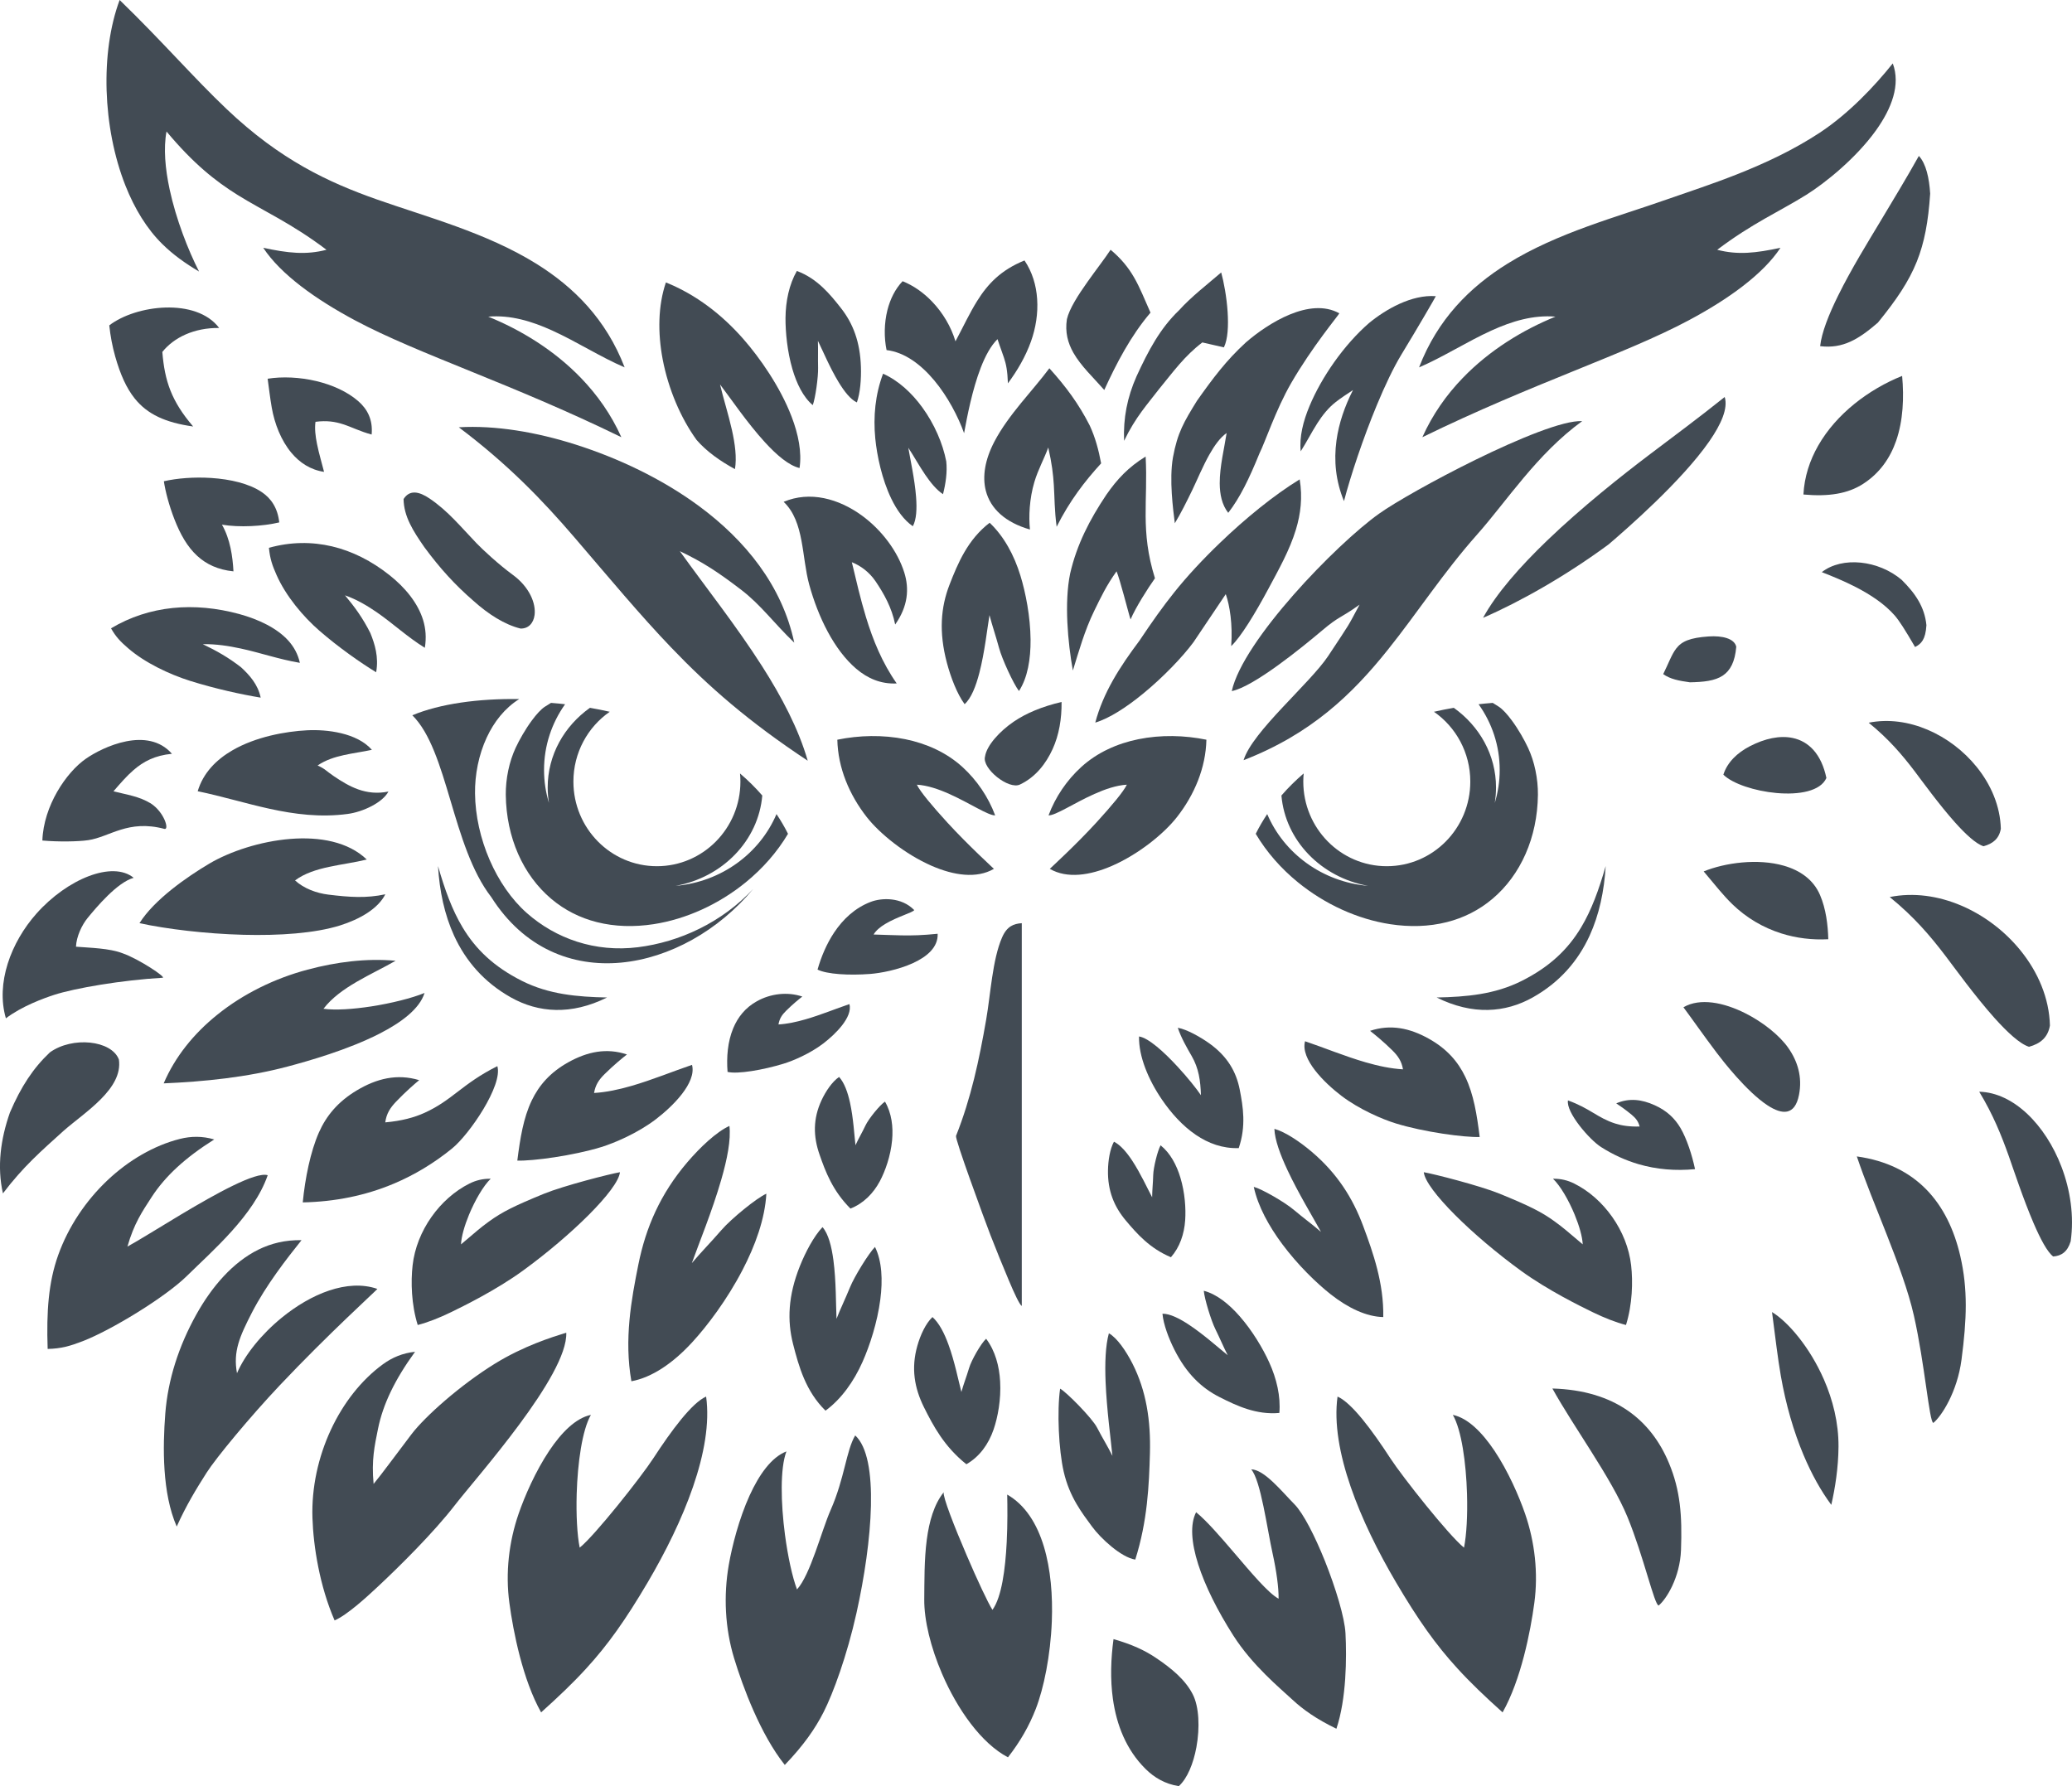<svg width="58" height="50" viewBox="0 0 58 50" fill="none" xmlns="http://www.w3.org/2000/svg">
<path fill-rule="evenodd" clip-rule="evenodd" d="M22.61 21.295C20.963 20.207 19.838 19.224 18.783 18.121C17.918 17.218 17.1 16.233 16.081 15.045C15.184 14 14.219 12.997 12.843 11.961C13.868 11.901 15.012 12.094 16.12 12.447C17.289 12.82 18.515 13.391 19.568 14.168C20.863 15.124 21.894 16.394 22.233 17.99C21.672 17.455 21.305 16.937 20.747 16.51C20.117 16.029 19.689 15.742 19.03 15.429C19.746 16.428 20.611 17.518 21.334 18.651C21.884 19.514 22.353 20.402 22.61 21.295V21.295Z" fill="#424B54"/>
<path fill-rule="evenodd" clip-rule="evenodd" d="M17.485 10.284C16.965 8.935 16.064 8.037 15.012 7.382C13.611 6.512 11.941 6.074 10.544 5.581C9.201 5.107 7.85 4.483 6.347 3.056C5.42 2.177 4.545 1.159 3.349 0C2.804 1.464 2.868 3.567 3.511 5.195C3.766 5.839 4.111 6.408 4.546 6.834C4.842 7.126 5.183 7.371 5.572 7.601C5.271 7.011 4.93 6.147 4.748 5.3C4.624 4.721 4.573 4.15 4.661 3.681C5.416 4.585 6.033 5.071 6.646 5.454C7.399 5.924 8.146 6.242 9.139 6.992C8.562 7.143 8.053 7.084 7.368 6.936C7.859 7.681 8.836 8.379 9.939 8.968C11.712 9.915 14.315 10.735 17.393 12.239C17.109 11.603 16.717 11.052 16.263 10.581C15.508 9.798 14.577 9.234 13.667 8.864C14.291 8.812 14.882 8.991 15.455 9.251C16.149 9.566 16.817 9.999 17.485 10.284V10.284Z" fill="#424B54"/>
<path fill-rule="evenodd" clip-rule="evenodd" d="M5.407 11.939C4.627 11.83 4.125 11.595 3.772 11.156C3.537 10.863 3.367 10.479 3.225 9.979C3.144 9.694 3.09 9.401 3.059 9.108C3.434 8.82 4.038 8.627 4.629 8.609C5.229 8.591 5.815 8.754 6.135 9.181C5.431 9.172 4.864 9.45 4.544 9.852C4.61 10.666 4.798 11.228 5.407 11.939Z" fill="#424B54"/>
<path fill-rule="evenodd" clip-rule="evenodd" d="M6.535 15.994C6.104 15.95 5.778 15.797 5.522 15.562C5.242 15.306 5.044 14.952 4.881 14.532C4.733 14.151 4.629 13.756 4.587 13.472C4.953 13.387 5.436 13.349 5.914 13.38C6.447 13.415 6.974 13.536 7.328 13.776C7.587 13.951 7.772 14.215 7.817 14.624C7.363 14.732 6.704 14.77 6.213 14.687C6.446 15.094 6.513 15.583 6.535 15.994V15.994Z" fill="#424B54"/>
<path fill-rule="evenodd" clip-rule="evenodd" d="M9.071 13.209C8.691 13.153 8.39 12.953 8.16 12.679C7.864 12.327 7.685 11.855 7.607 11.411C7.559 11.139 7.529 10.863 7.492 10.602C7.904 10.536 8.394 10.558 8.859 10.669C9.3 10.775 9.718 10.961 10.024 11.226C10.28 11.447 10.442 11.744 10.403 12.164C10.082 12.079 9.851 11.955 9.597 11.874C9.382 11.805 9.149 11.766 8.831 11.808C8.805 11.992 8.829 12.206 8.873 12.424C8.928 12.701 9.015 12.982 9.071 13.209V13.209Z" fill="#424B54"/>
<path fill-rule="evenodd" clip-rule="evenodd" d="M14.534 19.569C13.4 19.552 12.32 19.698 11.542 20.023C12.546 21.015 12.646 23.688 13.752 25.113C15.576 27.985 19.157 27.209 21.084 24.884C20.205 25.826 19.016 26.372 17.857 26.516C16.659 26.665 15.559 26.277 14.745 25.557C13.89 24.801 13.31 23.464 13.297 22.209C13.291 21.689 13.398 21.132 13.626 20.642C13.83 20.205 14.13 19.822 14.534 19.569V19.569Z" fill="#424B54"/>
<path fill-rule="evenodd" clip-rule="evenodd" d="M14.569 17.595C14.12 17.483 13.672 17.195 13.253 16.82C12.738 16.373 12.318 15.914 11.88 15.319C11.56 14.86 11.304 14.454 11.297 13.97C11.466 13.702 11.732 13.757 12.023 13.954C12.541 14.302 12.909 14.76 13.335 15.203C13.514 15.389 13.955 15.799 14.355 16.092C14.827 16.438 15.005 16.897 14.964 17.216C14.934 17.444 14.793 17.601 14.569 17.595V17.595Z" fill="#424B54"/>
<path fill-rule="evenodd" clip-rule="evenodd" d="M28.602 25.843C28.374 25.857 28.185 25.93 28.049 26.245C27.779 26.868 27.729 27.833 27.605 28.544C27.41 29.666 27.182 30.743 26.761 31.798C26.749 31.851 26.932 32.392 27.144 32.987C27.384 33.664 27.66 34.408 27.726 34.577C27.893 35.007 28.067 35.432 28.236 35.834C28.395 36.213 28.545 36.533 28.602 36.556V25.843Z" fill="#424B54"/>
<path fill-rule="evenodd" clip-rule="evenodd" d="M12.261 24.244C12.303 24.942 12.442 25.606 12.713 26.197C13.036 26.898 13.545 27.495 14.301 27.921C15.072 28.354 15.99 28.422 16.993 27.923C16.155 27.906 15.366 27.837 14.612 27.459C13.821 27.061 13.315 26.571 12.949 25.961C12.655 25.471 12.451 24.904 12.261 24.244V24.244Z" fill="#424B54"/>
<path fill-rule="evenodd" clip-rule="evenodd" d="M21.338 22.269C21.147 22.048 20.938 21.843 20.715 21.652C20.722 21.727 20.726 21.802 20.726 21.879C20.726 23.188 19.679 24.248 18.388 24.248C17.098 24.248 16.051 23.188 16.051 21.879C16.051 21.068 16.454 20.351 17.068 19.925C16.885 19.883 16.7 19.846 16.514 19.814C15.794 20.326 15.331 21.134 15.331 22.043C15.331 22.191 15.343 22.335 15.367 22.477C15.277 22.184 15.229 21.874 15.229 21.553C15.229 20.87 15.447 20.237 15.818 19.714C15.763 19.707 15.709 19.702 15.653 19.696C15.577 19.689 15.5 19.682 15.424 19.676L15.259 19.779C15.146 19.85 15.016 19.995 14.889 20.167C14.702 20.419 14.537 20.714 14.434 20.934C14.342 21.132 14.274 21.345 14.228 21.562C14.179 21.795 14.156 22.027 14.158 22.248C14.165 22.85 14.287 23.41 14.503 23.903C14.721 24.4 15.037 24.828 15.428 25.159C15.809 25.482 16.244 25.696 16.706 25.813C17.211 25.941 17.751 25.954 18.294 25.871C19.209 25.73 20.12 25.314 20.874 24.7C21.344 24.317 21.751 23.858 22.058 23.341C21.962 23.149 21.854 22.965 21.736 22.789C21.268 23.889 20.193 24.688 18.913 24.798C20.223 24.562 21.23 23.534 21.338 22.269Z" fill="#424B54"/>
<path fill-rule="evenodd" clip-rule="evenodd" d="M10.529 18.819C10.079 18.543 9.481 18.125 8.939 17.654C8.49 17.264 8.001 16.687 7.739 16.091C7.624 15.832 7.557 15.642 7.528 15.335C8.134 15.166 8.729 15.162 9.295 15.295C9.865 15.43 10.406 15.706 10.899 16.097C11.338 16.444 11.695 16.876 11.843 17.354C11.916 17.592 11.939 17.85 11.892 18.134C11.407 17.834 11.01 17.462 10.568 17.154C10.292 16.963 9.998 16.785 9.657 16.665C9.935 16.998 10.157 17.304 10.367 17.721C10.492 18.029 10.606 18.394 10.529 18.819Z" fill="#424B54"/>
<path fill-rule="evenodd" clip-rule="evenodd" d="M25.101 19.132C24.66 19.154 24.285 18.991 23.968 18.721C23.346 18.19 22.901 17.272 22.651 16.362C22.546 15.977 22.512 15.541 22.434 15.133C22.355 14.716 22.23 14.327 21.936 14.048C22.673 13.736 23.477 13.959 24.127 14.432C24.683 14.839 25.125 15.429 25.313 16.027C25.455 16.481 25.419 16.97 25.058 17.482C24.963 17.006 24.741 16.616 24.508 16.271C24.336 16.018 24.093 15.836 23.845 15.738C23.968 16.253 24.086 16.768 24.239 17.27C24.438 17.924 24.696 18.555 25.101 19.132V19.132Z" fill="#424B54"/>
<path fill-rule="evenodd" clip-rule="evenodd" d="M20.573 13.132C20.177 12.917 19.782 12.644 19.498 12.314C19.055 11.701 18.709 10.892 18.55 10.06C18.41 9.32 18.418 8.561 18.64 7.906C19.487 8.248 20.206 8.806 20.802 9.483C21.268 10.013 21.841 10.832 22.159 11.664C22.348 12.158 22.448 12.657 22.381 13.102C22.081 13.03 21.741 12.74 21.411 12.379C20.915 11.838 20.44 11.134 20.155 10.762C20.244 11.141 20.389 11.592 20.488 12.034C20.575 12.425 20.627 12.81 20.573 13.132V13.132Z" fill="#424B54"/>
<path fill-rule="evenodd" clip-rule="evenodd" d="M22.751 11.341C22.483 11.116 22.3 10.739 22.18 10.328C22.038 9.838 21.986 9.298 21.988 8.905C21.992 8.431 22.09 7.962 22.306 7.585C22.875 7.796 23.236 8.235 23.549 8.636C23.876 9.057 24.077 9.566 24.099 10.272C24.11 10.606 24.081 10.998 23.986 11.265C23.809 11.183 23.635 10.961 23.474 10.696C23.233 10.3 23.026 9.806 22.895 9.54C22.904 9.785 22.893 10.013 22.9 10.299C22.907 10.552 22.824 11.148 22.751 11.341V11.341Z" fill="#424B54"/>
<path fill-rule="evenodd" clip-rule="evenodd" d="M26.397 13.834C26.473 13.535 26.52 13.211 26.488 12.916C26.391 12.412 26.153 11.866 25.817 11.404C25.519 10.994 25.143 10.65 24.719 10.461C24.499 11.045 24.442 11.663 24.501 12.275C24.548 12.753 24.687 13.417 24.949 13.959C25.104 14.281 25.304 14.56 25.552 14.731C25.654 14.547 25.669 14.242 25.643 13.91C25.605 13.412 25.478 12.85 25.426 12.535C25.571 12.754 25.725 13.034 25.897 13.287C26.049 13.51 26.214 13.713 26.397 13.834V13.834Z" fill="#424B54"/>
<path fill-rule="evenodd" clip-rule="evenodd" d="M28.523 19.344C28.766 18.973 28.852 18.449 28.848 17.906C28.842 17.261 28.71 16.588 28.564 16.114C28.389 15.54 28.101 15.01 27.702 14.634C27.091 15.102 26.813 15.766 26.579 16.368C26.335 16.999 26.277 17.691 26.505 18.552C26.613 18.959 26.79 19.424 27.002 19.712C27.186 19.547 27.317 19.213 27.415 18.834C27.563 18.264 27.636 17.589 27.698 17.219C27.776 17.519 27.871 17.791 27.966 18.139C28.049 18.448 28.366 19.138 28.523 19.344V19.344Z" fill="#424B54"/>
<path fill-rule="evenodd" clip-rule="evenodd" d="M27.857 22.825C27.664 22.308 27.345 21.839 26.94 21.47C26.491 21.062 25.933 20.814 25.342 20.693C24.713 20.565 24.048 20.582 23.439 20.707C23.456 21.494 23.773 22.246 24.261 22.871C24.626 23.337 25.336 23.913 26.081 24.238C26.697 24.506 27.337 24.603 27.822 24.322C27.822 24.319 27.105 23.666 26.516 23.023C26.093 22.56 25.758 22.16 25.665 21.966C25.957 21.983 26.273 22.091 26.572 22.225C27.145 22.481 27.663 22.832 27.857 22.825Z" fill="#424B54"/>
<path fill-rule="evenodd" clip-rule="evenodd" d="M26.987 12.126C26.821 11.663 26.531 11.103 26.151 10.648C25.78 10.205 25.326 9.861 24.817 9.8C24.745 9.453 24.748 9.052 24.84 8.683C24.918 8.376 25.057 8.09 25.266 7.872C25.573 7.995 25.853 8.194 26.089 8.44C26.393 8.756 26.625 9.15 26.746 9.555C26.966 9.142 27.142 8.761 27.354 8.423C27.651 7.947 28.019 7.558 28.678 7.291C28.896 7.614 29.007 7.987 29.032 8.37C29.06 8.772 28.993 9.185 28.859 9.559C28.708 9.981 28.477 10.377 28.214 10.73C28.201 10.376 28.165 10.199 28.103 10.013C28.058 9.872 27.998 9.726 27.923 9.494C27.737 9.675 27.582 9.963 27.455 10.29C27.217 10.904 27.072 11.659 26.987 12.126V12.126Z" fill="#424B54"/>
<path fill-rule="evenodd" clip-rule="evenodd" d="M5.534 22.149C5.687 21.636 6.054 21.266 6.504 21.005C7.158 20.625 7.99 20.474 8.599 20.443C9.145 20.415 9.99 20.511 10.41 20.99C9.917 21.098 9.323 21.128 8.89 21.429C9.104 21.523 9.122 21.577 9.348 21.73C9.768 22.012 10.238 22.288 10.873 22.158C10.713 22.465 10.16 22.729 9.731 22.785C8.97 22.887 8.251 22.794 7.549 22.641C6.87 22.492 6.207 22.288 5.534 22.149V22.149Z" fill="#424B54"/>
<path fill-rule="evenodd" clip-rule="evenodd" d="M3.904 25.843C4.317 25.184 5.235 24.545 5.862 24.174C6.434 23.836 7.287 23.551 8.128 23.484C8.944 23.419 9.747 23.561 10.267 24.061C9.593 24.227 8.788 24.25 8.259 24.646C8.515 24.88 8.868 25.003 9.189 25.043C9.782 25.116 10.254 25.149 10.786 25.034C10.584 25.437 10.074 25.732 9.513 25.908C8.809 26.127 7.818 26.194 6.816 26.168C5.748 26.14 4.667 26.007 3.904 25.843V25.843Z" fill="#424B54"/>
<path fill-rule="evenodd" clip-rule="evenodd" d="M4.582 30.327C4.901 29.579 5.429 28.931 6.079 28.408C6.807 27.82 7.69 27.388 8.607 27.144C9.418 26.927 10.264 26.82 11.074 26.895C10.41 27.278 9.52 27.627 9.055 28.239C9.392 28.285 9.889 28.25 10.391 28.173C10.958 28.085 11.531 27.941 11.884 27.796C11.748 28.238 11.237 28.623 10.614 28.94C9.733 29.389 8.628 29.703 8.047 29.857C6.912 30.158 5.718 30.278 4.582 30.327V30.327Z" fill="#424B54"/>
<path fill-rule="evenodd" clip-rule="evenodd" d="M7.297 19.529C6.757 19.44 6.02 19.279 5.319 19.059C4.739 18.876 4.054 18.552 3.584 18.144C3.379 17.967 3.245 17.832 3.108 17.589C3.644 17.268 4.227 17.083 4.831 17.02C5.44 16.957 6.07 17.019 6.694 17.188C7.248 17.34 7.754 17.585 8.069 17.931C8.225 18.104 8.339 18.308 8.394 18.555C7.81 18.457 7.287 18.272 6.743 18.155C6.404 18.082 6.052 18.026 5.675 18.032C6.066 18.22 6.392 18.403 6.748 18.68C6.98 18.894 7.221 19.158 7.297 19.529V19.529Z" fill="#424B54"/>
<path fill-rule="evenodd" clip-rule="evenodd" d="M4.813 21.101C4.134 20.322 2.883 20.904 2.4 21.242C1.854 21.623 1.219 22.558 1.186 23.529C1.627 23.568 2.184 23.561 2.468 23.519C3.074 23.43 3.582 22.932 4.604 23.204C4.744 23.234 4.6 22.736 4.219 22.489C3.882 22.288 3.566 22.251 3.176 22.151C3.371 21.926 3.545 21.724 3.737 21.558C4.018 21.314 4.337 21.147 4.813 21.101V21.101Z" fill="#424B54"/>
<path fill-rule="evenodd" clip-rule="evenodd" d="M3.742 24.573C3.15 24.088 1.886 24.601 1.021 25.574C0.303 26.382 -0.122 27.526 0.165 28.506C0.614 28.164 1.238 27.94 1.511 27.851C2.093 27.661 3.419 27.436 4.547 27.371C4.689 27.376 3.869 26.834 3.43 26.685C3.065 26.543 2.529 26.534 2.127 26.501C2.139 26.216 2.293 25.891 2.454 25.695C2.691 25.407 3.28 24.699 3.742 24.573V24.573Z" fill="#424B54"/>
<path fill-rule="evenodd" clip-rule="evenodd" d="M0.082 33.407C-0.087 32.66 0.017 31.882 0.278 31.143C0.591 30.413 0.932 29.898 1.396 29.46C2.025 29.006 3.122 29.118 3.328 29.659C3.449 30.48 2.377 31.132 1.788 31.648C1.144 32.229 0.651 32.657 0.082 33.407Z" fill="#424B54"/>
<path fill-rule="evenodd" clip-rule="evenodd" d="M7.494 32.898C7.104 34.024 5.955 35.007 5.225 35.724C4.622 36.316 3.115 37.235 2.315 37.544C1.967 37.678 1.717 37.753 1.334 37.761C1.298 36.712 1.357 35.894 1.63 35.132C1.916 34.333 2.406 33.61 3.006 33.042C3.603 32.478 4.31 32.066 5.035 31.882C5.345 31.804 5.665 31.799 5.997 31.897C5.186 32.407 4.627 32.922 4.244 33.511C3.981 33.916 3.751 34.251 3.567 34.896C3.874 34.729 4.445 34.37 5.062 34.001C6.051 33.41 7.159 32.794 7.494 32.898V32.898Z" fill="#424B54"/>
<path fill-rule="evenodd" clip-rule="evenodd" d="M10.564 36.081C10.532 36.128 9.18 37.351 7.83 38.781C7.007 39.653 6.051 40.805 5.783 41.226C5.493 41.681 5.204 42.156 4.947 42.733C4.538 41.8 4.554 40.509 4.627 39.568C4.701 38.621 5.002 37.685 5.494 36.8C5.933 36.011 6.521 35.333 7.234 34.981C7.588 34.806 7.986 34.708 8.441 34.716C8.036 35.222 7.447 35.973 7.049 36.749C6.709 37.412 6.521 37.832 6.634 38.441C6.853 37.928 7.316 37.352 7.886 36.887C8.696 36.225 9.723 35.789 10.564 36.081Z" fill="#424B54"/>
<path fill-rule="evenodd" clip-rule="evenodd" d="M15.851 37.306C15.901 38.498 13.352 41.334 12.725 42.144C12.145 42.894 11.182 43.852 10.551 44.439C10.278 44.694 9.718 45.21 9.366 45.361C8.949 44.4 8.772 43.297 8.746 42.487C8.719 41.638 8.91 40.782 9.26 40.029C9.607 39.281 10.113 38.632 10.719 38.19C10.979 38 11.274 37.876 11.618 37.841C11.052 38.621 10.721 39.308 10.581 39.999C10.485 40.474 10.395 40.872 10.458 41.54C10.683 41.27 11.082 40.722 11.52 40.147C11.903 39.645 12.896 38.764 13.856 38.172C14.657 37.679 15.431 37.437 15.851 37.306Z" fill="#424B54"/>
<path fill-rule="evenodd" clip-rule="evenodd" d="M19.766 39.095C19.973 40.587 19.127 42.602 18.131 44.295C17.511 45.346 17.02 46.04 16.411 46.705C16.049 47.102 15.644 47.489 15.147 47.935C14.633 47.024 14.367 45.678 14.259 44.874C14.144 44.032 14.246 43.162 14.517 42.376C14.686 41.886 14.99 41.187 15.374 40.612C15.712 40.106 16.114 39.696 16.541 39.607C16.297 40.028 16.169 40.951 16.143 41.815C16.126 42.405 16.155 42.967 16.227 43.324C16.653 42.983 17.948 41.346 18.287 40.824C18.795 40.044 19.368 39.269 19.766 39.095Z" fill="#424B54"/>
<path fill-rule="evenodd" clip-rule="evenodd" d="M23.939 40.182C24.622 40.809 24.419 43.152 23.976 45.149C23.709 46.35 23.32 47.406 23.053 47.93C22.819 48.389 22.498 48.855 21.968 49.406C21.291 48.559 20.794 47.225 20.549 46.419C20.293 45.576 20.252 44.666 20.399 43.814C20.491 43.282 20.687 42.514 20.985 41.859C21.249 41.283 21.591 40.793 22.014 40.63C21.834 41.103 21.856 42.071 21.973 42.962C22.054 43.569 22.177 44.14 22.31 44.494C22.69 44.072 22.991 42.861 23.253 42.267C23.643 41.382 23.686 40.608 23.939 40.182V40.182Z" fill="#424B54"/>
<path fill-rule="evenodd" clip-rule="evenodd" d="M28.194 41.838C29.21 42.422 29.498 43.947 29.443 45.387C29.406 46.343 29.218 47.262 28.991 47.845C28.81 48.309 28.561 48.751 28.215 49.193C27.471 48.803 26.801 47.855 26.37 46.854C26.054 46.12 25.866 45.357 25.872 44.766C25.878 44.276 25.868 43.669 25.943 43.099C26.01 42.593 26.144 42.115 26.416 41.774C26.387 41.896 26.712 42.73 27.058 43.534C27.351 44.219 27.661 44.881 27.781 45.065C28.039 44.711 28.142 43.922 28.18 43.17C28.206 42.66 28.201 42.167 28.194 41.838V41.838Z" fill="#424B54"/>
<path fill-rule="evenodd" clip-rule="evenodd" d="M25.591 25.476C25.234 25.108 24.678 25.129 24.372 25.247C23.938 25.413 23.602 25.725 23.349 26.105C23.14 26.419 22.988 26.78 22.885 27.142C23.148 27.273 23.767 27.309 24.358 27.264C24.644 27.242 25.145 27.15 25.559 26.959C25.95 26.78 26.263 26.515 26.247 26.139C25.825 26.182 25.534 26.19 25.229 26.184C24.999 26.18 24.761 26.169 24.454 26.16C24.52 26.047 24.639 25.95 24.775 25.867C25.113 25.662 25.559 25.543 25.591 25.476V25.476Z" fill="#424B54"/>
<path fill-rule="evenodd" clip-rule="evenodd" d="M22.459 27.897C22.042 27.757 21.571 27.814 21.189 28.027C20.863 28.207 20.652 28.476 20.523 28.788C20.369 29.159 20.334 29.591 20.366 30.006C20.649 30.075 21.367 29.95 21.935 29.776C22.209 29.692 22.678 29.491 23.041 29.214C23.384 28.953 23.874 28.472 23.778 28.108C23.395 28.237 22.973 28.412 22.55 28.534C22.295 28.608 22.039 28.663 21.791 28.678C21.82 28.51 21.891 28.407 22.007 28.293C22.188 28.113 22.376 27.96 22.459 27.897V27.897Z" fill="#424B54"/>
<path fill-rule="evenodd" clip-rule="evenodd" d="M17.55 29.518C16.975 29.326 16.439 29.442 15.911 29.735C15.401 30.018 15.088 30.382 14.884 30.807C14.65 31.296 14.56 31.866 14.481 32.489C14.912 32.504 16.045 32.351 16.828 32.111C17.205 31.995 17.852 31.718 18.354 31.335C18.826 30.976 19.503 30.311 19.371 29.809C18.843 29.988 18.26 30.229 17.676 30.398C17.324 30.5 16.97 30.576 16.629 30.596C16.669 30.364 16.767 30.223 16.927 30.065C17.178 29.816 17.436 29.606 17.55 29.518V29.518Z" fill="#424B54"/>
<path fill-rule="evenodd" clip-rule="evenodd" d="M11.734 30.237C11.113 30.05 10.543 30.192 9.989 30.523C9.454 30.842 9.131 31.241 8.927 31.702C8.692 32.232 8.539 32.99 8.475 33.659C9.378 33.641 10.232 33.468 11.024 33.134C11.6 32.891 12.143 32.565 12.652 32.152C13.145 31.752 14.08 30.377 13.922 29.845C12.934 30.34 12.664 30.799 11.881 31.153C11.597 31.281 11.249 31.378 10.784 31.419C10.819 31.17 10.92 31.016 11.085 30.841C11.345 30.568 11.615 30.334 11.734 30.237Z" fill="#424B54"/>
<path fill-rule="evenodd" clip-rule="evenodd" d="M17.354 32.814C17.304 33.3 15.984 34.592 14.633 35.573C13.879 36.121 12.953 36.573 12.622 36.734C12.297 36.892 11.977 37.018 11.693 37.091C11.514 36.518 11.497 35.881 11.55 35.42C11.604 34.938 11.795 34.467 12.078 34.066C12.358 33.668 12.729 33.337 13.145 33.13C13.323 33.042 13.518 32.992 13.736 32.997C13.531 33.193 13.296 33.6 13.128 34.006C13.002 34.312 12.914 34.618 12.905 34.834C13.358 34.452 13.425 34.385 13.686 34.195C14.062 33.921 14.411 33.751 15.234 33.414C15.777 33.193 17.08 32.859 17.354 32.814V32.814Z" fill="#424B54"/>
<path fill-rule="evenodd" clip-rule="evenodd" d="M24.493 34.906C24.69 35.305 24.712 35.837 24.642 36.377C24.559 37.018 24.346 37.67 24.144 38.124C23.9 38.673 23.55 39.164 23.108 39.489C22.556 38.949 22.36 38.253 22.2 37.625C22.033 36.968 22.059 36.272 22.39 35.444C22.547 35.051 22.779 34.611 23.024 34.351C23.187 34.538 23.277 34.886 23.329 35.276C23.407 35.861 23.398 36.541 23.416 36.918C23.529 36.628 23.657 36.37 23.794 36.035C23.914 35.739 24.312 35.091 24.493 34.906V34.906Z" fill="#424B54"/>
<path fill-rule="evenodd" clip-rule="evenodd" d="M21.452 33.416C21.413 34.119 21.141 34.87 20.78 35.56C20.353 36.38 19.801 37.115 19.367 37.585C18.844 38.152 18.255 38.56 17.674 38.666C17.468 37.494 17.671 36.383 17.87 35.395C18.079 34.359 18.484 33.421 19.24 32.535C19.599 32.115 20.051 31.687 20.418 31.518C20.464 31.902 20.356 32.451 20.188 33.029C19.939 33.895 19.556 34.826 19.366 35.359C19.628 35.047 19.887 34.789 20.195 34.433C20.467 34.118 21.185 33.532 21.452 33.416V33.416Z" fill="#424B54"/>
<path fill-rule="evenodd" clip-rule="evenodd" d="M27.604 37.476C27.861 37.818 27.972 38.246 27.996 38.67C28.025 39.174 27.931 39.672 27.814 40.013C27.673 40.425 27.42 40.779 27.051 40.989C26.431 40.495 26.125 39.916 25.865 39.396C25.594 38.851 25.501 38.297 25.679 37.672C25.763 37.375 25.911 37.049 26.102 36.869C26.29 37.037 26.436 37.325 26.551 37.643C26.725 38.119 26.831 38.663 26.912 38.966C26.971 38.747 27.05 38.554 27.125 38.302C27.19 38.078 27.462 37.604 27.604 37.476V37.476Z" fill="#424B54"/>
<path fill-rule="evenodd" clip-rule="evenodd" d="M24.773 30.838C24.961 31.163 25.006 31.547 24.972 31.918C24.931 32.359 24.78 32.782 24.629 33.066C24.446 33.408 24.17 33.689 23.806 33.832C23.308 33.335 23.106 32.798 22.94 32.318C22.765 31.816 22.753 31.324 22.997 30.799C23.113 30.55 23.291 30.283 23.488 30.147C23.637 30.313 23.731 30.58 23.794 30.868C23.889 31.302 23.914 31.786 23.947 32.058C24.03 31.874 24.128 31.715 24.228 31.503C24.317 31.316 24.627 30.934 24.773 30.838V30.838Z" fill="#424B54"/>
<path fill-rule="evenodd" clip-rule="evenodd" d="M34.811 21.28C36.703 20.546 37.853 19.434 38.847 18.191C39.675 17.158 40.396 16.035 41.348 14.963C42.175 14.033 43.019 12.711 44.289 11.789C43.77 11.759 42.519 12.275 41.302 12.871C40.16 13.432 39.047 14.063 38.6 14.382C37.406 15.233 34.793 17.925 34.48 19.346C35.103 19.221 36.456 18.116 37.014 17.645C37.5 17.235 37.495 17.328 38.058 16.926C37.692 17.602 37.849 17.35 37.182 18.359C36.674 19.127 35.05 20.484 34.811 21.28V21.28Z" fill="#424B54"/>
<path fill-rule="evenodd" clip-rule="evenodd" d="M39.723 10.284C40.242 8.935 41.143 8.037 42.196 7.382C43.597 6.512 45.267 6.074 46.664 5.581C47.759 5.195 49.484 4.674 50.943 3.712C51.746 3.181 52.467 2.422 52.983 1.775C53.206 2.372 52.951 3.036 52.517 3.644C51.952 4.434 51.082 5.129 50.562 5.454C49.809 5.924 49.062 6.242 48.069 6.992C48.645 7.143 49.155 7.084 49.84 6.936C49.349 7.681 48.373 8.379 47.269 8.968C45.496 9.915 42.893 10.735 39.815 12.239C40.1 11.603 40.49 11.052 40.945 10.581C41.7 9.798 42.631 9.234 43.541 8.864C42.917 8.812 42.327 8.991 41.753 9.251C41.059 9.566 40.391 9.999 39.723 10.284V10.284Z" fill="#424B54"/>
<path fill-rule="evenodd" clip-rule="evenodd" d="M44.947 24.244C44.905 24.942 44.766 25.606 44.495 26.197C44.172 26.898 43.663 27.495 42.907 27.92C42.136 28.354 41.218 28.422 40.215 27.923C41.053 27.906 41.842 27.837 42.596 27.459C43.388 27.061 43.893 26.571 44.259 25.961C44.553 25.471 44.757 24.904 44.947 24.244V24.244Z" fill="#424B54"/>
<path fill-rule="evenodd" clip-rule="evenodd" d="M35.87 22.269C36.061 22.048 36.27 21.843 36.493 21.651C36.486 21.726 36.482 21.802 36.482 21.879C36.482 23.188 37.529 24.248 38.819 24.248C40.111 24.248 41.157 23.188 41.157 21.879C41.157 21.068 40.754 20.351 40.14 19.925C40.323 19.883 40.508 19.846 40.695 19.814C41.413 20.326 41.877 21.134 41.877 22.043C41.877 22.191 41.865 22.335 41.842 22.477C41.931 22.184 41.98 21.874 41.98 21.553C41.98 20.87 41.762 20.237 41.389 19.714C41.445 19.707 41.5 19.702 41.555 19.696C41.631 19.689 41.708 19.682 41.785 19.676L41.949 19.779C42.061 19.85 42.192 19.995 42.319 20.167C42.506 20.419 42.671 20.714 42.774 20.934C42.866 21.132 42.935 21.344 42.98 21.562C43.029 21.795 43.052 22.027 43.05 22.248C43.043 22.85 42.922 23.41 42.705 23.903C42.487 24.4 42.172 24.828 41.78 25.159C41.399 25.482 40.964 25.696 40.502 25.813C39.997 25.941 39.456 25.954 38.914 25.871C37.999 25.73 37.088 25.314 36.334 24.7C35.864 24.317 35.457 23.858 35.151 23.341C35.247 23.149 35.354 22.965 35.472 22.789C35.94 23.889 37.015 24.688 38.295 24.798C36.985 24.562 35.978 23.533 35.87 22.269Z" fill="#424B54"/>
<path fill-rule="evenodd" clip-rule="evenodd" d="M29.351 22.825C29.544 22.308 29.863 21.839 30.268 21.47C30.717 21.062 31.275 20.813 31.866 20.693C32.495 20.565 33.16 20.582 33.77 20.707C33.752 21.494 33.436 22.246 32.947 22.871C32.583 23.337 31.872 23.913 31.127 24.238C30.511 24.506 29.871 24.603 29.386 24.322C29.386 24.319 30.104 23.666 30.692 23.023C31.115 22.56 31.45 22.16 31.543 21.966C31.251 21.983 30.936 22.091 30.636 22.225C30.063 22.481 29.545 22.832 29.351 22.825Z" fill="#424B54"/>
<path fill-rule="evenodd" clip-rule="evenodd" d="M37.441 39.095C37.235 40.587 38.081 42.602 39.078 44.295C39.697 45.346 40.188 46.04 40.797 46.705C41.159 47.102 41.564 47.489 42.061 47.935C42.575 47.024 42.841 45.678 42.949 44.874C43.063 44.032 42.962 43.162 42.691 42.376C42.522 41.886 42.218 41.187 41.834 40.612C41.495 40.106 41.094 39.696 40.668 39.607C40.912 40.028 41.039 40.951 41.065 41.815C41.083 42.405 41.053 42.967 40.981 43.324C40.556 42.983 39.261 41.346 38.92 40.824C38.413 40.044 37.84 39.269 37.441 39.095Z" fill="#424B54"/>
<path fill-rule="evenodd" clip-rule="evenodd" d="M33.482 42.332C33.136 43.004 33.635 44.392 34.524 45.785C35.059 46.623 35.828 47.255 36.176 47.578C36.48 47.861 36.853 48.124 37.409 48.393C37.69 47.556 37.699 46.4 37.663 45.718C37.64 45.283 37.391 44.457 37.086 43.693C36.808 43.002 36.483 42.362 36.237 42.112C35.878 41.748 35.391 41.137 35.024 41.132C35.292 41.441 35.467 42.781 35.624 43.491C35.731 43.976 35.795 44.446 35.791 44.753C35.508 44.604 35.025 44.028 34.536 43.455C34.159 43.014 33.778 42.574 33.482 42.332V42.332Z" fill="#424B54"/>
<path fill-rule="evenodd" clip-rule="evenodd" d="M38.351 28.857C38.927 28.665 39.463 28.78 39.991 29.074C40.501 29.357 40.814 29.721 41.017 30.146C41.252 30.634 41.342 31.205 41.42 31.828C40.99 31.843 39.857 31.69 39.074 31.449C38.697 31.333 38.049 31.056 37.547 30.674C37.075 30.314 36.398 29.649 36.531 29.148C37.059 29.326 37.642 29.568 38.225 29.737C38.578 29.839 38.931 29.915 39.273 29.934C39.233 29.703 39.134 29.561 38.975 29.403C38.724 29.155 38.465 28.945 38.351 28.857V28.857Z" fill="#424B54"/>
<path fill-rule="evenodd" clip-rule="evenodd" d="M45.242 30.887C45.605 30.73 45.959 30.776 46.317 30.938C46.663 31.093 46.885 31.312 47.041 31.577C47.218 31.881 47.363 32.328 47.448 32.728C46.9 32.781 46.372 32.736 45.869 32.59C45.505 32.483 45.154 32.324 44.818 32.11C44.492 31.903 43.832 31.137 43.891 30.804C44.522 31.034 44.717 31.293 45.216 31.452C45.397 31.509 45.613 31.543 45.897 31.535C45.859 31.387 45.787 31.301 45.676 31.207C45.5 31.06 45.321 30.938 45.242 30.887V30.887Z" fill="#424B54"/>
<path fill-rule="evenodd" clip-rule="evenodd" d="M39.855 32.814C39.905 33.3 41.224 34.592 42.576 35.573C43.33 36.121 44.255 36.573 44.586 36.734C44.911 36.892 45.231 37.018 45.515 37.091C45.695 36.518 45.711 35.881 45.659 35.42C45.604 34.938 45.413 34.467 45.13 34.066C44.85 33.668 44.48 33.337 44.063 33.13C43.885 33.042 43.69 32.992 43.472 32.997C43.678 33.193 43.913 33.6 44.08 34.006C44.206 34.312 44.294 34.618 44.304 34.833C43.851 34.452 43.783 34.385 43.522 34.195C43.147 33.921 42.797 33.751 41.974 33.414C41.432 33.193 40.128 32.859 39.855 32.814V32.814Z" fill="#424B54"/>
<path fill-rule="evenodd" clip-rule="evenodd" d="M33.697 36.133C34.057 36.226 34.403 36.505 34.703 36.848C35.06 37.255 35.353 37.752 35.526 38.133C35.736 38.592 35.852 39.089 35.812 39.553C35.168 39.611 34.623 39.355 34.141 39.111C33.636 38.856 33.214 38.456 32.876 37.786C32.716 37.469 32.567 37.077 32.54 36.775C32.747 36.773 33.015 36.906 33.288 37.088C33.699 37.36 34.121 37.741 34.367 37.937C34.247 37.705 34.155 37.479 34.021 37.207C33.901 36.966 33.714 36.352 33.697 36.133Z" fill="#424B54"/>
<path fill-rule="evenodd" clip-rule="evenodd" d="M35.096 33.224C35.214 33.773 35.522 34.327 35.891 34.824C36.33 35.414 36.855 35.922 37.254 36.236C37.737 36.615 38.251 36.86 38.721 36.869C38.737 35.922 38.439 35.074 38.159 34.322C37.866 33.534 37.43 32.848 36.725 32.248C36.391 31.964 35.981 31.686 35.673 31.6C35.684 31.907 35.838 32.326 36.041 32.758C36.345 33.407 36.762 34.09 36.978 34.485C36.733 34.273 36.498 34.104 36.211 33.863C35.958 33.65 35.32 33.282 35.096 33.224V33.224Z" fill="#424B54"/>
<path fill-rule="evenodd" clip-rule="evenodd" d="M29.675 38.873C29.585 39.51 29.636 40.589 29.775 41.195C29.939 41.914 30.298 42.364 30.569 42.735C30.811 43.066 31.387 43.598 31.779 43.658C32.121 42.578 32.164 41.579 32.189 40.691C32.215 39.762 32.086 38.932 31.701 38.173C31.518 37.814 31.27 37.453 31.04 37.323C30.943 37.675 30.927 38.169 30.948 38.684C30.98 39.457 31.093 40.281 31.139 40.754C31.006 40.486 30.867 40.268 30.709 39.963C30.57 39.694 29.844 38.961 29.675 38.873V38.873Z" fill="#424B54"/>
<path fill-rule="evenodd" clip-rule="evenodd" d="M32.488 32.061C32.76 32.28 32.936 32.613 33.042 32.966C33.169 33.386 33.198 33.834 33.176 34.155C33.15 34.544 33.024 34.914 32.777 35.194C32.187 34.947 31.828 34.54 31.517 34.17C31.191 33.783 31.004 33.339 31.015 32.759C31.02 32.484 31.069 32.167 31.182 31.96C31.364 32.051 31.538 32.255 31.695 32.493C31.929 32.85 32.125 33.281 32.251 33.516C32.252 33.314 32.275 33.129 32.281 32.894C32.286 32.687 32.403 32.209 32.488 32.061Z" fill="#424B54"/>
<path fill-rule="evenodd" clip-rule="evenodd" d="M31.884 29.014C31.872 29.571 32.147 30.228 32.525 30.781C32.774 31.146 33.093 31.51 33.475 31.769C33.823 32.005 34.224 32.155 34.675 32.139C34.886 31.52 34.796 30.98 34.703 30.502C34.605 30.001 34.359 29.572 33.855 29.21C33.616 29.039 33.226 28.814 32.969 28.771C33.066 29.055 33.215 29.315 33.359 29.564C33.556 29.906 33.604 30.25 33.617 30.658C33.493 30.476 33.244 30.162 32.961 29.857C32.583 29.447 32.148 29.053 31.884 29.014V29.014Z" fill="#424B54"/>
<path fill-rule="evenodd" clip-rule="evenodd" d="M27.573 21.18C27.618 20.864 27.994 20.462 28.376 20.202C28.729 19.961 29.177 19.777 29.716 19.65C29.721 20.12 29.646 20.574 29.464 20.972C29.28 21.375 28.989 21.754 28.554 21.96C28.235 22.119 27.481 21.509 27.573 21.18Z" fill="#424B54"/>
<path fill-rule="evenodd" clip-rule="evenodd" d="M31.17 45.884C31.096 46.428 31.075 47.004 31.153 47.56C31.255 48.288 31.526 48.981 32.063 49.515C32.313 49.764 32.619 49.941 32.997 50C33.235 49.787 33.406 49.366 33.49 48.911C33.59 48.367 33.567 47.773 33.385 47.424C33.182 47.031 32.815 46.713 32.331 46.392C32.034 46.196 31.694 46.035 31.17 45.884V45.884Z" fill="#424B54"/>
<path fill-rule="evenodd" clip-rule="evenodd" d="M28.831 14.823C28.138 14.625 27.726 14.238 27.596 13.74C27.493 13.34 27.571 12.868 27.833 12.366C28.231 11.603 28.919 10.925 29.374 10.309C29.834 10.818 30.193 11.3 30.506 11.915C30.661 12.252 30.752 12.592 30.823 12.971C30.37 13.466 29.94 14.022 29.578 14.746C29.515 14.271 29.523 13.949 29.499 13.576C29.481 13.288 29.445 12.97 29.343 12.527C29.233 12.834 29.06 13.138 28.954 13.495C28.816 13.957 28.792 14.468 28.831 14.823Z" fill="#424B54"/>
<path fill-rule="evenodd" clip-rule="evenodd" d="M30.911 10.917C30.606 10.569 30.259 10.249 30.046 9.874C29.892 9.601 29.809 9.3 29.865 8.935C29.932 8.647 30.176 8.264 30.443 7.888C30.675 7.56 30.925 7.239 31.088 6.992C31.389 7.243 31.584 7.49 31.74 7.757C31.912 8.052 32.036 8.373 32.205 8.752C31.65 9.403 31.249 10.178 30.911 10.917V10.917Z" fill="#424B54"/>
<path fill-rule="evenodd" clip-rule="evenodd" d="M30.032 18.77C29.89 17.98 29.788 16.868 29.956 16.054C30.142 15.244 30.502 14.547 30.968 13.851C31.274 13.41 31.589 13.075 32.069 12.78C32.103 13.409 32.065 13.923 32.069 14.444C32.073 14.975 32.12 15.514 32.33 16.188C32.128 16.473 31.793 16.998 31.647 17.34C31.636 17.323 31.549 16.987 31.455 16.648C31.381 16.378 31.302 16.106 31.255 15.993C30.97 16.391 30.815 16.72 30.628 17.103C30.359 17.654 30.194 18.25 30.032 18.77V18.77Z" fill="#424B54"/>
<path fill-rule="evenodd" clip-rule="evenodd" d="M31.466 12.34C31.439 11.708 31.554 11.121 31.814 10.535C32.143 9.818 32.473 9.193 33.007 8.683C33.346 8.308 33.781 7.973 34.184 7.627C34.257 7.889 34.337 8.316 34.364 8.733C34.389 9.119 34.371 9.495 34.26 9.724C34.058 9.677 33.857 9.632 33.656 9.586C33.155 9.968 32.85 10.397 32.448 10.887C32.121 11.315 31.786 11.674 31.466 12.34V12.34Z" fill="#424B54"/>
<path fill-rule="evenodd" clip-rule="evenodd" d="M32.886 14.647C32.838 14.264 32.725 13.425 32.834 12.803C32.962 12.107 33.143 11.808 33.506 11.219C33.941 10.604 34.323 10.089 34.879 9.582C35.496 9.049 36.663 8.309 37.491 8.771C37.472 8.822 36.735 9.698 36.138 10.732C35.715 11.466 35.413 12.379 35.257 12.688C34.965 13.405 34.711 13.93 34.381 14.356C34.204 14.131 34.145 13.84 34.143 13.53C34.141 13.056 34.274 12.534 34.336 12.122C34.154 12.249 33.994 12.474 33.853 12.725C33.665 13.059 33.509 13.44 33.38 13.707C33.216 14.047 33.048 14.381 32.886 14.647Z" fill="#424B54"/>
<path fill-rule="evenodd" clip-rule="evenodd" d="M36.41 12.634C36.368 12.228 36.48 11.789 36.655 11.37C36.827 10.957 37.068 10.532 37.349 10.135C37.64 9.725 37.973 9.347 38.319 9.046C38.784 8.662 39.514 8.239 40.192 8.291C40.177 8.328 39.692 9.164 39.232 9.919C39.005 10.293 38.768 10.794 38.543 11.335C38.155 12.269 37.807 13.319 37.621 14.028C37.389 13.467 37.334 12.895 37.411 12.332C37.477 11.85 37.641 11.375 37.873 10.919C37.712 11.027 37.547 11.132 37.392 11.253C37.179 11.42 37.019 11.624 36.877 11.845C36.714 12.1 36.576 12.374 36.41 12.634V12.634Z" fill="#424B54"/>
<path fill-rule="evenodd" clip-rule="evenodd" d="M30.659 20.228C30.883 19.387 31.341 18.675 31.897 17.933C32.259 17.39 32.556 16.974 32.867 16.585C33.219 16.143 33.662 15.665 34.142 15.204C34.863 14.509 35.67 13.854 36.381 13.419C36.465 13.923 36.409 14.385 36.275 14.826C36.101 15.399 35.797 15.938 35.5 16.492C35.134 17.175 34.73 17.837 34.464 18.086C34.508 17.478 34.424 16.95 34.312 16.632C34.011 17.081 33.709 17.53 33.407 17.979C33.104 18.387 32.569 18.949 32.001 19.415C31.539 19.794 31.055 20.11 30.659 20.228V20.228Z" fill="#424B54"/>
<path fill-rule="evenodd" clip-rule="evenodd" d="M41.514 17.295C41.889 16.608 42.557 15.853 43.31 15.129C44.28 14.197 45.39 13.318 46.194 12.71C46.861 12.205 47.542 11.703 48.278 11.113C48.376 11.425 48.184 11.868 47.848 12.353C47.072 13.471 45.532 14.808 45.032 15.237C43.844 16.114 42.551 16.846 41.514 17.295V17.295Z" fill="#424B54"/>
<path fill-rule="evenodd" clip-rule="evenodd" d="M50.95 9.69C50.991 9.31 51.193 8.802 51.452 8.278C51.825 7.521 52.315 6.732 52.603 6.251C52.988 5.608 53.38 4.964 53.713 4.365C53.917 4.583 54.004 4.993 54.03 5.421C53.977 6.209 53.869 6.789 53.657 7.32C53.431 7.883 53.088 8.391 52.566 9.032C52.035 9.489 51.594 9.769 50.95 9.69V9.69Z" fill="#424B54"/>
<path fill-rule="evenodd" clip-rule="evenodd" d="M46.557 18.871C46.714 18.552 46.793 18.32 46.921 18.154C47.076 17.953 47.304 17.852 47.833 17.816C48.205 17.791 48.55 17.871 48.602 18.105C48.566 18.528 48.435 18.772 48.223 18.913C48.001 19.06 47.689 19.093 47.304 19.1C46.997 19.057 46.758 19.013 46.557 18.871V18.871Z" fill="#424B54"/>
<path fill-rule="evenodd" clip-rule="evenodd" d="M48.241 21.686C48.351 21.336 48.635 21.07 48.978 20.892C49.405 20.67 49.824 20.583 50.18 20.658C50.633 20.753 50.985 21.11 51.125 21.778C50.961 22.151 50.355 22.255 49.729 22.199C49.124 22.145 48.501 21.941 48.241 21.686V21.686Z" fill="#424B54"/>
<path fill-rule="evenodd" clip-rule="evenodd" d="M47.69 24.394C48.016 24.783 48.245 25.072 48.491 25.311C48.887 25.695 49.356 25.969 49.862 26.129C50.282 26.262 50.727 26.316 51.178 26.292C51.168 25.891 51.112 25.439 50.947 25.055C50.761 24.62 50.383 24.363 49.934 24.234C49.205 24.024 48.286 24.15 47.69 24.394Z" fill="#424B54"/>
<path fill-rule="evenodd" clip-rule="evenodd" d="M47.123 28.197C47.352 28.503 47.689 28.988 48.059 29.477C48.213 29.681 48.894 30.562 49.48 30.944C49.884 31.207 50.243 31.236 50.358 30.65C50.457 30.146 50.318 29.703 50.055 29.33C49.815 28.989 49.36 28.619 48.856 28.365C48.257 28.063 47.588 27.925 47.123 28.197V28.197Z" fill="#424B54"/>
<path fill-rule="evenodd" clip-rule="evenodd" d="M43.455 38.869C43.751 39.404 44.151 40.011 44.533 40.618C44.94 41.263 45.328 41.909 45.558 42.469C46.013 43.58 46.309 44.929 46.429 44.944C46.644 44.769 47.027 44.159 47.055 43.39C47.09 42.425 47.036 41.718 46.718 40.957C46.214 39.746 45.196 38.918 43.455 38.869V38.869Z" fill="#424B54"/>
<path fill-rule="evenodd" clip-rule="evenodd" d="M50.482 13.843C50.508 13.349 50.658 12.89 50.895 12.475C51.405 11.58 52.317 10.895 53.245 10.523C53.3 11.131 53.274 11.774 53.077 12.34C52.91 12.82 52.62 13.245 52.15 13.547C51.725 13.82 51.194 13.907 50.482 13.843V13.843Z" fill="#424B54"/>
<path fill-rule="evenodd" clip-rule="evenodd" d="M50.996 16.016C51.294 16.132 51.623 16.268 51.942 16.431C52.357 16.645 52.753 16.905 53.034 17.226C53.167 17.379 53.319 17.618 53.607 18.112C53.781 18.023 53.901 17.903 53.925 17.5C53.874 16.993 53.62 16.616 53.23 16.23C52.583 15.684 51.574 15.567 50.996 16.016V16.016Z" fill="#424B54"/>
<path fill-rule="evenodd" clip-rule="evenodd" d="M52.309 20.231C52.871 20.688 53.246 21.131 53.586 21.577C53.804 21.864 54.274 22.517 54.728 23.025C55.025 23.356 55.315 23.625 55.524 23.689C55.784 23.618 55.96 23.478 56.008 23.2C55.992 22.57 55.734 21.965 55.329 21.466C54.605 20.57 53.412 20.009 52.309 20.231Z" fill="#424B54"/>
<path fill-rule="evenodd" clip-rule="evenodd" d="M52.898 25.111C53.58 25.665 54.033 26.201 54.446 26.742C54.711 27.09 55.281 27.882 55.831 28.497C56.191 28.898 56.543 29.225 56.797 29.303C57.111 29.216 57.324 29.046 57.382 28.709C57.364 27.945 57.05 27.213 56.559 26.607C55.681 25.522 54.235 24.841 52.898 25.111V25.111Z" fill="#424B54"/>
<path fill-rule="evenodd" clip-rule="evenodd" d="M51.977 32.372C52.198 33.032 52.51 33.788 52.807 34.542C53.122 35.344 53.42 36.144 53.574 36.827C53.88 38.182 54.004 39.803 54.118 39.832C54.346 39.648 54.788 38.967 54.907 38.063C55.056 36.928 55.087 36.09 54.873 35.161C54.531 33.683 53.649 32.604 51.977 32.372V32.372Z" fill="#424B54"/>
<path fill-rule="evenodd" clip-rule="evenodd" d="M55.403 30.561C55.792 31.203 56.025 31.785 56.23 32.361C56.361 32.732 56.637 33.57 56.926 34.243C57.115 34.682 57.31 35.05 57.473 35.173C57.702 35.157 57.874 35.044 57.963 34.748C58.063 34.046 57.954 33.313 57.705 32.661C57.26 31.493 56.364 30.582 55.403 30.561V30.561Z" fill="#424B54"/>
<path fill-rule="evenodd" clip-rule="evenodd" d="M49.603 36.729C49.7 37.475 49.763 38.018 49.85 38.519C49.991 39.325 50.209 40.072 50.482 40.723C50.709 41.263 50.973 41.737 51.262 42.126C51.369 41.658 51.46 41.088 51.464 40.496C51.468 39.826 51.303 39.183 51.057 38.62C50.658 37.705 50.047 36.999 49.603 36.729V36.729Z" fill="#424B54"/>
</svg>
